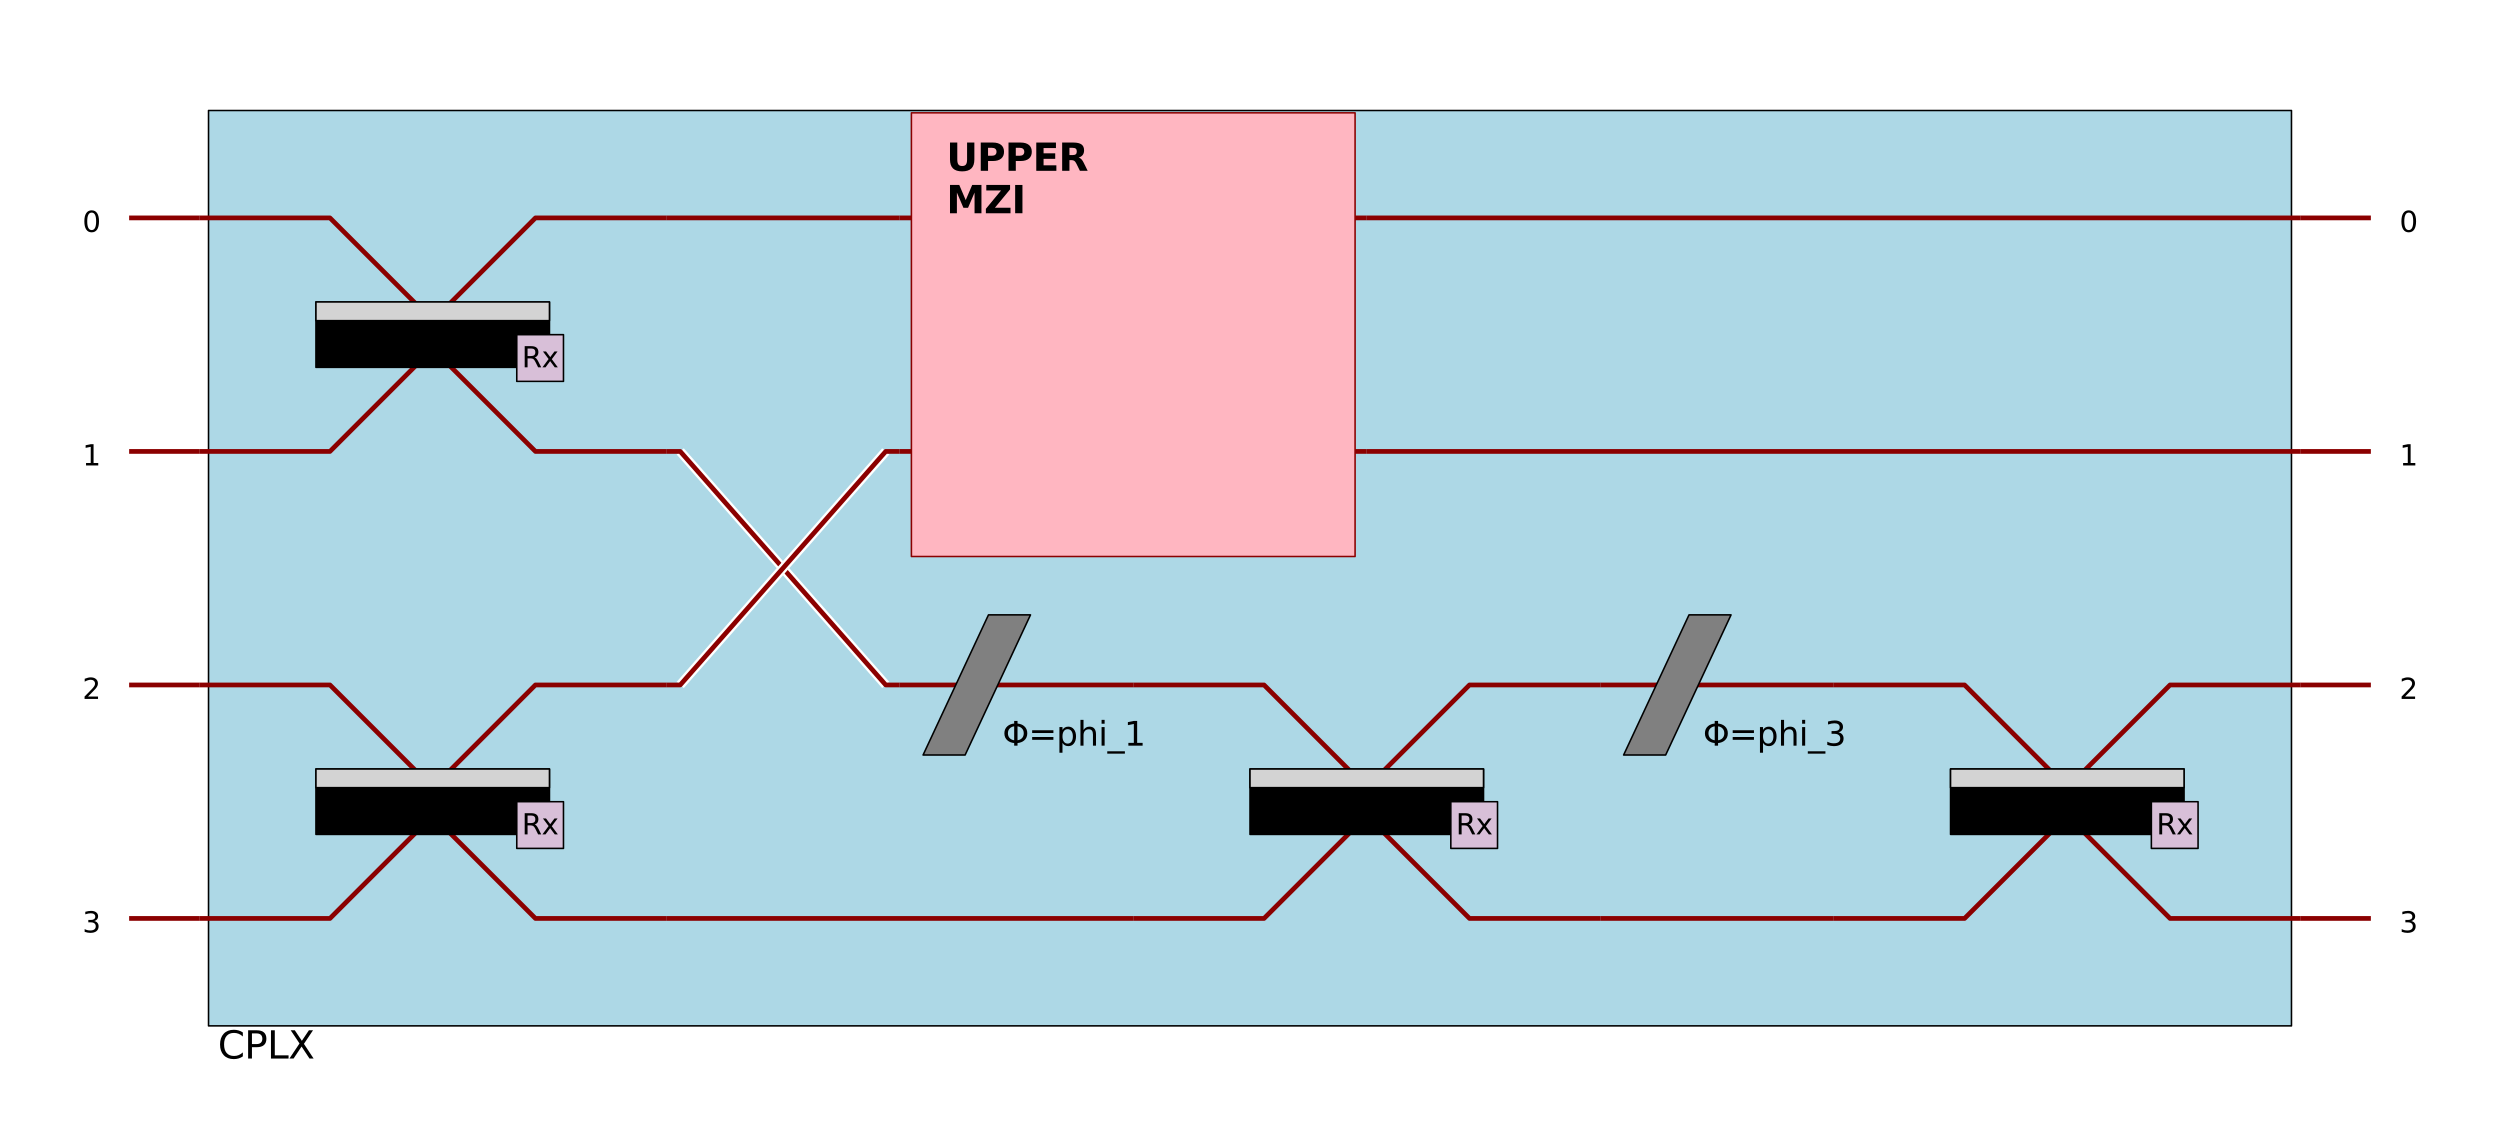 <?xml version="1.0" encoding="utf-8" standalone="no"?>
<!DOCTYPE svg PUBLIC "-//W3C//DTD SVG 1.1//EN"
  "http://www.w3.org/Graphics/SVG/1.1/DTD/svg11.dtd">
<svg xmlns:xlink="http://www.w3.org/1999/xlink" width="1584pt" height="720pt" viewBox="0 0 1584 720" xmlns="http://www.w3.org/2000/svg" version="1.1">
 <defs>
  <style type="text/css">*{stroke-linejoin: round; stroke-linecap: butt}</style>
 </defs>
 <g id="figure_1">
  <g id="patch_1">
   <path d="M 0 720
L 1584 720
L 1584 0
L 0 0
z
" style="fill: #ffffff"/>
  </g>
  <g id="axes_1">
   <g id="PatchCollection_1">
    <path d="M 81.818 138.068
L 126.205 138.068
" clip-path="url(#staticClipPath)" style="fill: none; stroke: #8b0000; stroke-width: 3"/>
    <path d="M 81.818 286.023
L 126.205 286.023
" clip-path="url(#staticClipPath)" style="fill: none; stroke: #8b0000; stroke-width: 3"/>
    <path d="M 81.818 433.977
L 126.205 433.977
" clip-path="url(#staticClipPath)" style="fill: none; stroke: #8b0000; stroke-width: 3"/>
    <path d="M 81.818 581.932
L 126.205 581.932
" clip-path="url(#staticClipPath)" style="fill: none; stroke: #8b0000; stroke-width: 3"/>
    <path d="M 132.123 70.009
L 1451.877 70.009
L 1451.877 649.991
L 132.123 649.991
z
" clip-path="url(#staticClipPath)" style="fill: #add8e6; stroke: #000000"/>
    <path d="M 126.205 138.068
L 209.059 138.068
L 265.282 194.291
" clip-path="url(#staticClipPath)" style="fill: none; stroke: #8b0000; stroke-width: 3"/>
    <path d="M 283.036 194.291
L 339.259 138.068
L 422.114 138.068
" clip-path="url(#staticClipPath)" style="fill: none; stroke: #8b0000; stroke-width: 3"/>
    <path d="M 126.205 286.023
L 209.059 286.023
L 265.282 229.8
" clip-path="url(#staticClipPath)" style="fill: none; stroke: #8b0000; stroke-width: 3"/>
    <path d="M 283.036 229.8
L 339.259 286.023
L 422.114 286.023
" clip-path="url(#staticClipPath)" style="fill: none; stroke: #8b0000; stroke-width: 3"/>
    <path d="M 200.182 191.332
L 348.136 191.332
L 348.136 232.759
L 200.182 232.759
z
" clip-path="url(#staticClipPath)" style="stroke: #000000"/>
    <path d="M 200.182 191.332
L 348.136 191.332
L 348.136 203.168
L 200.182 203.168
z
" clip-path="url(#staticClipPath)" style="fill: #d3d3d3; stroke: #000000"/>
    <path d="M 327.423 212.045
L 357.014 212.045
L 357.014 241.636
L 327.423 241.636
z
" clip-path="url(#staticClipPath)" style="fill: #d8bfd8; stroke: #000000"/>
    <path d="M 126.205 433.977
L 209.059 433.977
L 265.282 490.2
" clip-path="url(#staticClipPath)" style="fill: none; stroke: #8b0000; stroke-width: 3"/>
    <path d="M 283.036 490.2
L 339.259 433.977
L 422.114 433.977
" clip-path="url(#staticClipPath)" style="fill: none; stroke: #8b0000; stroke-width: 3"/>
    <path d="M 126.205 581.932
L 209.059 581.932
L 265.282 525.709
" clip-path="url(#staticClipPath)" style="fill: none; stroke: #8b0000; stroke-width: 3"/>
    <path d="M 283.036 525.709
L 339.259 581.932
L 422.114 581.932
" clip-path="url(#staticClipPath)" style="fill: none; stroke: #8b0000; stroke-width: 3"/>
    <path d="M 200.182 487.241
L 348.136 487.241
L 348.136 528.668
L 200.182 528.668
z
" clip-path="url(#staticClipPath)" style="stroke: #000000"/>
    <path d="M 200.182 487.241
L 348.136 487.241
L 348.136 499.077
L 200.182 499.077
z
" clip-path="url(#staticClipPath)" style="fill: #d3d3d3; stroke: #000000"/>
    <path d="M 327.423 507.955
L 357.014 507.955
L 357.014 537.545
L 327.423 537.545
z
" clip-path="url(#staticClipPath)" style="fill: #d8bfd8; stroke: #000000"/>
    <path d="M 430.991 286.023
L 561.191 433.977
" clip-path="url(#staticClipPath)" style="fill: none; stroke: #ffffff; stroke-width: 6"/>
    <path d="M 422.114 286.023
L 430.991 286.023
L 561.191 433.977
L 570.068 433.977
" clip-path="url(#staticClipPath)" style="fill: none; stroke: #8b0000; stroke-width: 3"/>
    <path d="M 430.991 433.977
L 561.191 286.023
" clip-path="url(#staticClipPath)" style="fill: none; stroke: #ffffff; stroke-width: 6"/>
    <path d="M 422.114 433.977
L 430.991 433.977
L 561.191 286.023
L 570.068 286.023
" clip-path="url(#staticClipPath)" style="fill: none; stroke: #8b0000; stroke-width: 3"/>
    <path d="M 422.114 138.068
L 570.068 138.068
" clip-path="url(#staticClipPath)" style="fill: none; stroke: #8b0000; stroke-width: 3"/>
    <path d="M 570.068 138.068
L 865.977 138.068
" clip-path="url(#staticClipPath)" style="fill: none; stroke: #8b0000; stroke-width: 3"/>
    <path d="M 570.068 286.023
L 865.977 286.023
" clip-path="url(#staticClipPath)" style="fill: none; stroke: #8b0000; stroke-width: 3"/>
    <path d="M 577.466 71.489
L 858.58 71.489
L 858.58 352.602
L 577.466 352.602
z
" clip-path="url(#staticClipPath)" style="fill: #ffb6c1; stroke: #8b0000"/>
    <path d="M 570.068 433.977
L 718.023 433.977
" clip-path="url(#staticClipPath)" style="fill: none; stroke: #8b0000; stroke-width: 3"/>
    <path d="M 584.864 478.364
L 611.495 478.364
L 652.923 389.591
L 626.291 389.591
L 584.864 478.364
L 611.495 478.364
z
" clip-path="url(#staticClipPath)" style="fill: #808080; stroke: #000000"/>
    <path d="M 422.114 581.932
L 718.023 581.932
" clip-path="url(#staticClipPath)" style="fill: none; stroke: #8b0000; stroke-width: 3"/>
    <path d="M 718.023 433.977
L 800.877 433.977
L 857.1 490.2
" clip-path="url(#staticClipPath)" style="fill: none; stroke: #8b0000; stroke-width: 3"/>
    <path d="M 874.855 490.2
L 931.077 433.977
L 1013.932 433.977
" clip-path="url(#staticClipPath)" style="fill: none; stroke: #8b0000; stroke-width: 3"/>
    <path d="M 718.023 581.932
L 800.877 581.932
L 857.1 525.709
" clip-path="url(#staticClipPath)" style="fill: none; stroke: #8b0000; stroke-width: 3"/>
    <path d="M 874.855 525.709
L 931.077 581.932
L 1013.932 581.932
" clip-path="url(#staticClipPath)" style="fill: none; stroke: #8b0000; stroke-width: 3"/>
    <path d="M 792 487.241
L 939.955 487.241
L 939.955 528.668
L 792 528.668
z
" clip-path="url(#staticClipPath)" style="stroke: #000000"/>
    <path d="M 792 487.241
L 939.955 487.241
L 939.955 499.077
L 792 499.077
z
" clip-path="url(#staticClipPath)" style="fill: #d3d3d3; stroke: #000000"/>
    <path d="M 919.241 507.955
L 948.832 507.955
L 948.832 537.545
L 919.241 537.545
z
" clip-path="url(#staticClipPath)" style="fill: #d8bfd8; stroke: #000000"/>
    <path d="M 1013.932 433.977
L 1161.886 433.977
" clip-path="url(#staticClipPath)" style="fill: none; stroke: #8b0000; stroke-width: 3"/>
    <path d="M 1028.727 478.364
L 1055.359 478.364
L 1096.786 389.591
L 1070.155 389.591
L 1028.727 478.364
L 1055.359 478.364
z
" clip-path="url(#staticClipPath)" style="fill: #808080; stroke: #000000"/>
    <path d="M 1013.932 581.932
L 1161.886 581.932
" clip-path="url(#staticClipPath)" style="fill: none; stroke: #8b0000; stroke-width: 3"/>
    <path d="M 1161.886 433.977
L 1244.741 433.977
L 1300.964 490.2
" clip-path="url(#staticClipPath)" style="fill: none; stroke: #8b0000; stroke-width: 3"/>
    <path d="M 1318.718 490.2
L 1374.941 433.977
L 1457.795 433.977
" clip-path="url(#staticClipPath)" style="fill: none; stroke: #8b0000; stroke-width: 3"/>
    <path d="M 1161.886 581.932
L 1244.741 581.932
L 1300.964 525.709
" clip-path="url(#staticClipPath)" style="fill: none; stroke: #8b0000; stroke-width: 3"/>
    <path d="M 1318.718 525.709
L 1374.941 581.932
L 1457.795 581.932
" clip-path="url(#staticClipPath)" style="fill: none; stroke: #8b0000; stroke-width: 3"/>
    <path d="M 1235.864 487.241
L 1383.818 487.241
L 1383.818 528.668
L 1235.864 528.668
z
" clip-path="url(#staticClipPath)" style="stroke: #000000"/>
    <path d="M 1235.864 487.241
L 1383.818 487.241
L 1383.818 499.077
L 1235.864 499.077
z
" clip-path="url(#staticClipPath)" style="fill: #d3d3d3; stroke: #000000"/>
    <path d="M 1363.105 507.955
L 1392.695 507.955
L 1392.695 537.545
L 1363.105 537.545
z
" clip-path="url(#staticClipPath)" style="fill: #d8bfd8; stroke: #000000"/>
    <path d="M 865.977 138.068
L 1457.795 138.068
" clip-path="url(#staticClipPath)" style="fill: none; stroke: #8b0000; stroke-width: 3"/>
    <path d="M 865.977 286.023
L 1457.795 286.023
" clip-path="url(#staticClipPath)" style="fill: none; stroke: #8b0000; stroke-width: 3"/>
    <path d="M 1457.795 138.068
L 1502.182 138.068
" clip-path="url(#staticClipPath)" style="fill: none; stroke: #8b0000; stroke-width: 3"/>
    <path d="M 1457.795 286.023
L 1502.182 286.023
" clip-path="url(#staticClipPath)" style="fill: none; stroke: #8b0000; stroke-width: 3"/>
    <path d="M 1457.795 433.977
L 1502.182 433.977
" clip-path="url(#staticClipPath)" style="fill: none; stroke: #8b0000; stroke-width: 3"/>
    <path d="M 1457.795 581.932
L 1502.182 581.932
" clip-path="url(#staticClipPath)" style="fill: none; stroke: #8b0000; stroke-width: 3"/>
   </g>
   <g id="text_1">
    <!-- CPLX -->
    <g transform="translate(138.041 670.705) scale(0.24 -0.24)">
     <defs>
      <path id="DejaVuSans-43" d="M 4122 4306
L 4122 3641
Q 3803 3938 3442 4084
Q 3081 4231 2675 4231
Q 1875 4231 1450 3742
Q 1025 3253 1025 2328
Q 1025 1406 1450 917
Q 1875 428 2675 428
Q 3081 428 3442 575
Q 3803 722 4122 1019
L 4122 359
Q 3791 134 3420 21
Q 3050 -91 2638 -91
Q 1578 -91 968 557
Q 359 1206 359 2328
Q 359 3453 968 4101
Q 1578 4750 2638 4750
Q 3056 4750 3426 4639
Q 3797 4528 4122 4306
z
" transform="scale(0.016)"/>
      <path id="DejaVuSans-50" d="M 1259 4147
L 1259 2394
L 2053 2394
Q 2494 2394 2734 2622
Q 2975 2850 2975 3272
Q 2975 3691 2734 3919
Q 2494 4147 2053 4147
L 1259 4147
z
M 628 4666
L 2053 4666
Q 2838 4666 3239 4311
Q 3641 3956 3641 3272
Q 3641 2581 3239 2228
Q 2838 1875 2053 1875
L 1259 1875
L 1259 0
L 628 0
L 628 4666
z
" transform="scale(0.016)"/>
      <path id="DejaVuSans-4c" d="M 628 4666
L 1259 4666
L 1259 531
L 3531 531
L 3531 0
L 628 0
L 628 4666
z
" transform="scale(0.016)"/>
      <path id="DejaVuSans-58" d="M 403 4666
L 1081 4666
L 2241 2931
L 3406 4666
L 4084 4666
L 2584 2425
L 4184 0
L 3506 0
L 2194 1984
L 872 0
L 191 0
L 1856 2491
L 403 4666
z
" transform="scale(0.016)"/>
     </defs>
     <use xlink:href="#DejaVuSans-43"/>
     <use xlink:href="#DejaVuSans-50" x="69.824"/>
     <use xlink:href="#DejaVuSans-4c" x="130.127"/>
     <use xlink:href="#DejaVuSans-58" x="185.84"/>
    </g>
   </g>
   <g id="text_2">
    <!-- Rx -->
    <g transform="translate(330.638 232.759) scale(0.18 -0.18)">
     <defs>
      <path id="DejaVuSans-52" d="M 2841 2188
Q 3044 2119 3236 1894
Q 3428 1669 3622 1275
L 4263 0
L 3584 0
L 2988 1197
Q 2756 1666 2539 1819
Q 2322 1972 1947 1972
L 1259 1972
L 1259 0
L 628 0
L 628 4666
L 2053 4666
Q 2853 4666 3247 4331
Q 3641 3997 3641 3322
Q 3641 2881 3436 2590
Q 3231 2300 2841 2188
z
M 1259 4147
L 1259 2491
L 2053 2491
Q 2509 2491 2742 2702
Q 2975 2913 2975 3322
Q 2975 3731 2742 3939
Q 2509 4147 2053 4147
L 1259 4147
z
" transform="scale(0.016)"/>
      <path id="DejaVuSans-78" d="M 3513 3500
L 2247 1797
L 3578 0
L 2900 0
L 1881 1375
L 863 0
L 184 0
L 1544 1831
L 300 3500
L 978 3500
L 1906 2253
L 2834 3500
L 3513 3500
z
" transform="scale(0.016)"/>
     </defs>
     <use xlink:href="#DejaVuSans-52"/>
     <use xlink:href="#DejaVuSans-78" x="69.482"/>
    </g>
   </g>
   <g id="text_3">
    <!-- Rx -->
    <g transform="translate(330.638 528.668) scale(0.18 -0.18)">
     <use xlink:href="#DejaVuSans-52"/>
     <use xlink:href="#DejaVuSans-78" x="69.482"/>
    </g>
   </g>
   <g id="text_4">
    <!-- UPPER -->
    <g transform="translate(599.659 108.234) scale(0.24 -0.24)">
     <defs>
      <path id="DejaVuSans-Bold-55" d="M 588 4666
L 1791 4666
L 1791 1869
Q 1791 1291 1980 1042
Q 2169 794 2597 794
Q 3028 794 3217 1042
Q 3406 1291 3406 1869
L 3406 4666
L 4609 4666
L 4609 1869
Q 4609 878 4112 393
Q 3616 -91 2597 -91
Q 1581 -91 1084 393
Q 588 878 588 1869
L 588 4666
z
" transform="scale(0.016)"/>
      <path id="DejaVuSans-Bold-50" d="M 588 4666
L 2584 4666
Q 3475 4666 3951 4270
Q 4428 3875 4428 3144
Q 4428 2409 3951 2014
Q 3475 1619 2584 1619
L 1791 1619
L 1791 0
L 588 0
L 588 4666
z
M 1791 3794
L 1791 2491
L 2456 2491
Q 2806 2491 2997 2661
Q 3188 2831 3188 3144
Q 3188 3456 2997 3625
Q 2806 3794 2456 3794
L 1791 3794
z
" transform="scale(0.016)"/>
      <path id="DejaVuSans-Bold-45" d="M 588 4666
L 3834 4666
L 3834 3756
L 1791 3756
L 1791 2888
L 3713 2888
L 3713 1978
L 1791 1978
L 1791 909
L 3903 909
L 3903 0
L 588 0
L 588 4666
z
" transform="scale(0.016)"/>
      <path id="DejaVuSans-Bold-52" d="M 2297 2597
Q 2675 2597 2839 2737
Q 3003 2878 3003 3200
Q 3003 3519 2839 3656
Q 2675 3794 2297 3794
L 1791 3794
L 1791 2597
L 2297 2597
z
M 1791 1766
L 1791 0
L 588 0
L 588 4666
L 2425 4666
Q 3347 4666 3776 4356
Q 4206 4047 4206 3378
Q 4206 2916 3982 2619
Q 3759 2322 3309 2181
Q 3556 2125 3751 1926
Q 3947 1728 4147 1325
L 4800 0
L 3519 0
L 2950 1159
Q 2778 1509 2601 1637
Q 2425 1766 2131 1766
L 1791 1766
z
" transform="scale(0.016)"/>
     </defs>
     <use xlink:href="#DejaVuSans-Bold-55"/>
     <use xlink:href="#DejaVuSans-Bold-50" x="81.201"/>
     <use xlink:href="#DejaVuSans-Bold-50" x="154.492"/>
     <use xlink:href="#DejaVuSans-Bold-45" x="227.783"/>
     <use xlink:href="#DejaVuSans-Bold-52" x="296.094"/>
    </g>
    <!-- MZI -->
    <g transform="translate(599.659 135.109) scale(0.24 -0.24)">
     <defs>
      <path id="DejaVuSans-Bold-4d" d="M 588 4666
L 2119 4666
L 3181 2169
L 4250 4666
L 5778 4666
L 5778 0
L 4641 0
L 4641 3413
L 3566 897
L 2803 897
L 1728 3413
L 1728 0
L 588 0
L 588 4666
z
" transform="scale(0.016)"/>
      <path id="DejaVuSans-Bold-5a" d="M 359 4666
L 4281 4666
L 4281 3938
L 1778 909
L 4353 909
L 4353 0
L 288 0
L 288 728
L 2791 3756
L 359 3756
L 359 4666
z
" transform="scale(0.016)"/>
      <path id="DejaVuSans-Bold-49" d="M 588 4666
L 1791 4666
L 1791 0
L 588 0
L 588 4666
z
" transform="scale(0.016)"/>
     </defs>
     <use xlink:href="#DejaVuSans-Bold-4d"/>
     <use xlink:href="#DejaVuSans-Bold-5a" x="99.512"/>
     <use xlink:href="#DejaVuSans-Bold-49" x="172.021"/>
    </g>
   </g>
   <g id="text_5">
    <!-- Φ=phi_1 -->
    <g transform="translate(635.168 472.445) scale(0.21 -0.21)">
     <defs>
      <path id="DejaVuSans-3a6" d="M 2206 3644
Q 1738 3578 1431 3306
Q 1025 2947 1025 2328
Q 1025 1713 1431 1353
Q 1738 1081 2206 1016
L 2206 3644
z
M 2838 1016
Q 3306 1081 3613 1353
Q 4013 1713 4013 2328
Q 4013 2947 3613 3306
Q 3306 3578 2838 3644
L 2838 1016
z
M 2206 494
Q 1444 563 950 981
Q 359 1481 359 2328
Q 359 3175 950 3678
Q 1441 4100 2206 4169
L 2206 4666
L 2838 4666
L 2838 4169
Q 3600 4097 4091 3678
Q 4678 3175 4678 2328
Q 4678 1484 4091 981
Q 3600 563 2838 491
L 2838 0
L 2206 0
L 2206 494
z
" transform="scale(0.016)"/>
      <path id="DejaVuSans-3d" d="M 678 2906
L 4684 2906
L 4684 2381
L 678 2381
L 678 2906
z
M 678 1631
L 4684 1631
L 4684 1100
L 678 1100
L 678 1631
z
" transform="scale(0.016)"/>
      <path id="DejaVuSans-70" d="M 1159 525
L 1159 -1331
L 581 -1331
L 581 3500
L 1159 3500
L 1159 2969
Q 1341 3281 1617 3432
Q 1894 3584 2278 3584
Q 2916 3584 3314 3078
Q 3713 2572 3713 1747
Q 3713 922 3314 415
Q 2916 -91 2278 -91
Q 1894 -91 1617 61
Q 1341 213 1159 525
z
M 3116 1747
Q 3116 2381 2855 2742
Q 2594 3103 2138 3103
Q 1681 3103 1420 2742
Q 1159 2381 1159 1747
Q 1159 1113 1420 752
Q 1681 391 2138 391
Q 2594 391 2855 752
Q 3116 1113 3116 1747
z
" transform="scale(0.016)"/>
      <path id="DejaVuSans-68" d="M 3513 2113
L 3513 0
L 2938 0
L 2938 2094
Q 2938 2591 2744 2837
Q 2550 3084 2163 3084
Q 1697 3084 1428 2787
Q 1159 2491 1159 1978
L 1159 0
L 581 0
L 581 4863
L 1159 4863
L 1159 2956
Q 1366 3272 1645 3428
Q 1925 3584 2291 3584
Q 2894 3584 3203 3211
Q 3513 2838 3513 2113
z
" transform="scale(0.016)"/>
      <path id="DejaVuSans-69" d="M 603 3500
L 1178 3500
L 1178 0
L 603 0
L 603 3500
z
M 603 4863
L 1178 4863
L 1178 4134
L 603 4134
L 603 4863
z
" transform="scale(0.016)"/>
      <path id="DejaVuSans-5f" d="M 3263 -1063
L 3263 -1509
L -63 -1509
L -63 -1063
L 3263 -1063
z
" transform="scale(0.016)"/>
      <path id="DejaVuSans-31" d="M 794 531
L 1825 531
L 1825 4091
L 703 3866
L 703 4441
L 1819 4666
L 2450 4666
L 2450 531
L 3481 531
L 3481 0
L 794 0
L 794 531
z
" transform="scale(0.016)"/>
     </defs>
     <use xlink:href="#DejaVuSans-3a6"/>
     <use xlink:href="#DejaVuSans-3d" x="78.711"/>
     <use xlink:href="#DejaVuSans-70" x="162.5"/>
     <use xlink:href="#DejaVuSans-68" x="225.977"/>
     <use xlink:href="#DejaVuSans-69" x="289.355"/>
     <use xlink:href="#DejaVuSans-5f" x="317.139"/>
     <use xlink:href="#DejaVuSans-31" x="367.139"/>
    </g>
   </g>
   <g id="text_6">
    <!-- Rx -->
    <g transform="translate(922.456 528.668) scale(0.18 -0.18)">
     <use xlink:href="#DejaVuSans-52"/>
     <use xlink:href="#DejaVuSans-78" x="69.482"/>
    </g>
   </g>
   <g id="text_7">
    <!-- Φ=phi_3 -->
    <g transform="translate(1079.032 472.445) scale(0.21 -0.21)">
     <defs>
      <path id="DejaVuSans-33" d="M 2597 2516
Q 3050 2419 3304 2112
Q 3559 1806 3559 1356
Q 3559 666 3084 287
Q 2609 -91 1734 -91
Q 1441 -91 1130 -33
Q 819 25 488 141
L 488 750
Q 750 597 1062 519
Q 1375 441 1716 441
Q 2309 441 2620 675
Q 2931 909 2931 1356
Q 2931 1769 2642 2001
Q 2353 2234 1838 2234
L 1294 2234
L 1294 2753
L 1863 2753
Q 2328 2753 2575 2939
Q 2822 3125 2822 3475
Q 2822 3834 2567 4026
Q 2313 4219 1838 4219
Q 1578 4219 1281 4162
Q 984 4106 628 3988
L 628 4550
Q 988 4650 1302 4700
Q 1616 4750 1894 4750
Q 2613 4750 3031 4423
Q 3450 4097 3450 3541
Q 3450 3153 3228 2886
Q 3006 2619 2597 2516
z
" transform="scale(0.016)"/>
     </defs>
     <use xlink:href="#DejaVuSans-3a6"/>
     <use xlink:href="#DejaVuSans-3d" x="78.711"/>
     <use xlink:href="#DejaVuSans-70" x="162.5"/>
     <use xlink:href="#DejaVuSans-68" x="225.977"/>
     <use xlink:href="#DejaVuSans-69" x="289.355"/>
     <use xlink:href="#DejaVuSans-5f" x="317.139"/>
     <use xlink:href="#DejaVuSans-33" x="367.139"/>
    </g>
   </g>
   <g id="text_8">
    <!-- Rx -->
    <g transform="translate(1366.32 528.668) scale(0.18 -0.18)">
     <use xlink:href="#DejaVuSans-52"/>
     <use xlink:href="#DejaVuSans-78" x="69.482"/>
    </g>
   </g>
   <g id="text_9">
    <!-- 0 -->
    <g transform="translate(1520.32 146.945) scale(0.18 -0.18)">
     <defs>
      <path id="DejaVuSans-30" d="M 2034 4250
Q 1547 4250 1301 3770
Q 1056 3291 1056 2328
Q 1056 1369 1301 889
Q 1547 409 2034 409
Q 2525 409 2770 889
Q 3016 1369 3016 2328
Q 3016 3291 2770 3770
Q 2525 4250 2034 4250
z
M 2034 4750
Q 2819 4750 3233 4129
Q 3647 3509 3647 2328
Q 3647 1150 3233 529
Q 2819 -91 2034 -91
Q 1250 -91 836 529
Q 422 1150 422 2328
Q 422 3509 836 4129
Q 1250 4750 2034 4750
z
" transform="scale(0.016)"/>
     </defs>
     <use xlink:href="#DejaVuSans-30"/>
    </g>
   </g>
   <g id="text_10">
    <!-- 1 -->
    <g transform="translate(1520.32 294.9) scale(0.18 -0.18)">
     <use xlink:href="#DejaVuSans-31"/>
    </g>
   </g>
   <g id="text_11">
    <!-- 2 -->
    <g transform="translate(1520.32 442.855) scale(0.18 -0.18)">
     <defs>
      <path id="DejaVuSans-32" d="M 1228 531
L 3431 531
L 3431 0
L 469 0
L 469 531
Q 828 903 1448 1529
Q 2069 2156 2228 2338
Q 2531 2678 2651 2914
Q 2772 3150 2772 3378
Q 2772 3750 2511 3984
Q 2250 4219 1831 4219
Q 1534 4219 1204 4116
Q 875 4013 500 3803
L 500 4441
Q 881 4594 1212 4672
Q 1544 4750 1819 4750
Q 2544 4750 2975 4387
Q 3406 4025 3406 3419
Q 3406 3131 3298 2873
Q 3191 2616 2906 2266
Q 2828 2175 2409 1742
Q 1991 1309 1228 531
z
" transform="scale(0.016)"/>
     </defs>
     <use xlink:href="#DejaVuSans-32"/>
    </g>
   </g>
   <g id="text_12">
    <!-- 3 -->
    <g transform="translate(1520.32 590.809) scale(0.18 -0.18)">
     <use xlink:href="#DejaVuSans-33"/>
    </g>
   </g>
   <g id="text_13">
    <!-- 0 -->
    <g transform="translate(52.227 146.945) scale(0.18 -0.18)">
     <use xlink:href="#DejaVuSans-30"/>
    </g>
   </g>
   <g id="text_14">
    <!-- 1 -->
    <g transform="translate(52.227 294.9) scale(0.18 -0.18)">
     <use xlink:href="#DejaVuSans-31"/>
    </g>
   </g>
   <g id="text_15">
    <!-- 2 -->
    <g transform="translate(52.227 442.855) scale(0.18 -0.18)">
     <use xlink:href="#DejaVuSans-32"/>
    </g>
   </g>
   <g id="text_16">
    <!-- 3 -->
    <g transform="translate(52.227 590.809) scale(0.18 -0.18)">
     <use xlink:href="#DejaVuSans-33"/>
    </g>
   </g>
  </g>
 </g>
 <defs>
  <clipPath id="staticClipPath">
   <rect x="10.8" y="10.8" width="1562.4" height="698.4"/>
  </clipPath>
 </defs>
</svg>
